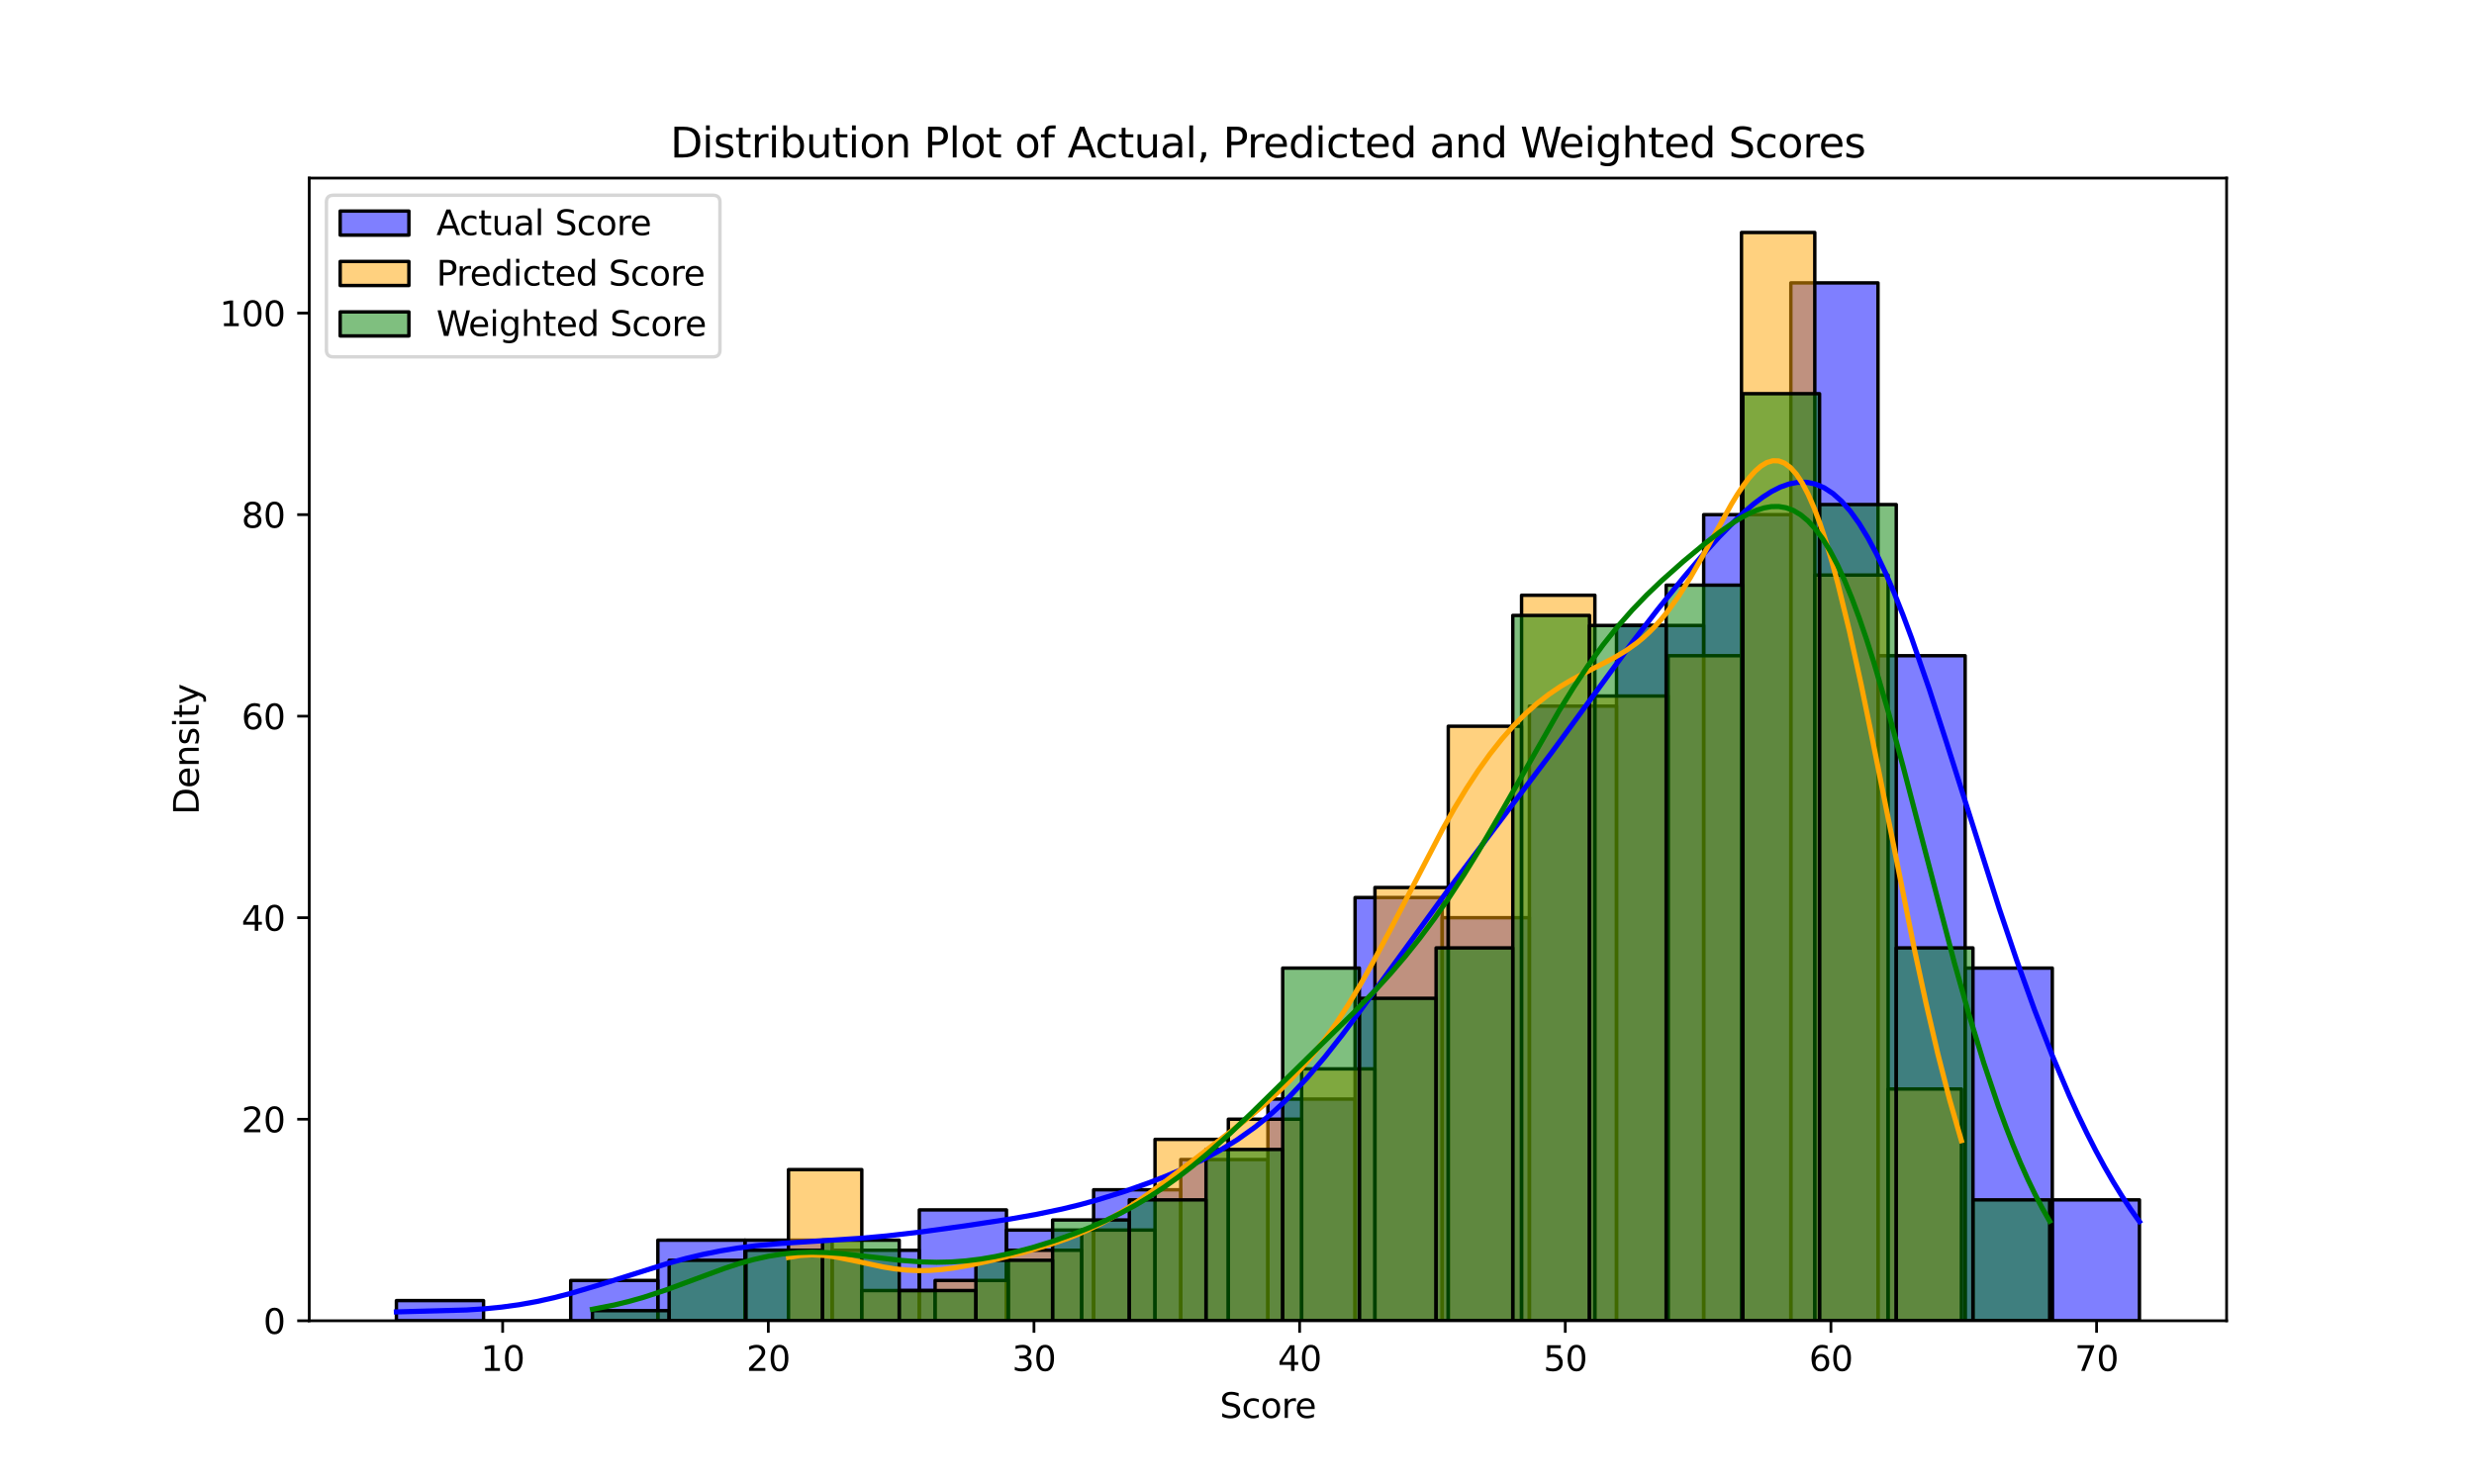 <?xml version="1.0" encoding="utf-8" standalone="no"?>
<!DOCTYPE svg PUBLIC "-//W3C//DTD SVG 1.1//EN"
  "http://www.w3.org/Graphics/SVG/1.1/DTD/svg11.dtd">
<svg xmlns:xlink="http://www.w3.org/1999/xlink" width="720pt" height="432pt" viewBox="0 0 720 432" xmlns="http://www.w3.org/2000/svg" version="1.1">
 <defs>
  <style type="text/css">*{stroke-linejoin: round; stroke-linecap: butt}</style>
 </defs>
 <g id="figure_1">
  <g id="patch_1">
   <path d="M 0 432 
L 720 432 
L 720 0 
L 0 0 
z
" style="fill: #ffffff"/>
  </g>
  <g id="axes_1">
   <g id="patch_2">
    <path d="M 90 384.48 
L 648 384.48 
L 648 51.84 
L 90 51.84 
z
" style="fill: #ffffff"/>
   </g>
   <g id="patch_3">
    <path d="M 115.364 384.48 
L 140.727 384.48 
L 140.727 378.613 
L 115.364 378.613 
z
" clip-path="url(#p53911b9eab)" style="fill: #0000ff; fill-opacity: 0.5; stroke: #000000; stroke-linejoin: miter"/>
   </g>
   <g id="patch_4">
    <path d="M 140.727 384.48 
L 166.091 384.48 
L 166.091 384.48 
L 140.727 384.48 
z
" clip-path="url(#p53911b9eab)" style="fill: #0000ff; fill-opacity: 0.5; stroke: #000000; stroke-linejoin: miter"/>
   </g>
   <g id="patch_5">
    <path d="M 166.091 384.48 
L 191.455 384.48 
L 191.455 372.747 
L 166.091 372.747 
z
" clip-path="url(#p53911b9eab)" style="fill: #0000ff; fill-opacity: 0.5; stroke: #000000; stroke-linejoin: miter"/>
   </g>
   <g id="patch_6">
    <path d="M 191.455 384.48 
L 216.818 384.48 
L 216.818 361.013 
L 191.455 361.013 
z
" clip-path="url(#p53911b9eab)" style="fill: #0000ff; fill-opacity: 0.5; stroke: #000000; stroke-linejoin: miter"/>
   </g>
   <g id="patch_7">
    <path d="M 216.818 384.48 
L 242.182 384.48 
L 242.182 361.013 
L 216.818 361.013 
z
" clip-path="url(#p53911b9eab)" style="fill: #0000ff; fill-opacity: 0.5; stroke: #000000; stroke-linejoin: miter"/>
   </g>
   <g id="patch_8">
    <path d="M 242.182 384.48 
L 267.545 384.48 
L 267.545 363.947 
L 242.182 363.947 
z
" clip-path="url(#p53911b9eab)" style="fill: #0000ff; fill-opacity: 0.5; stroke: #000000; stroke-linejoin: miter"/>
   </g>
   <g id="patch_9">
    <path d="M 267.545 384.48 
L 292.909 384.48 
L 292.909 352.213 
L 267.545 352.213 
z
" clip-path="url(#p53911b9eab)" style="fill: #0000ff; fill-opacity: 0.5; stroke: #000000; stroke-linejoin: miter"/>
   </g>
   <g id="patch_10">
    <path d="M 292.909 384.48 
L 318.273 384.48 
L 318.273 358.08 
L 292.909 358.08 
z
" clip-path="url(#p53911b9eab)" style="fill: #0000ff; fill-opacity: 0.5; stroke: #000000; stroke-linejoin: miter"/>
   </g>
   <g id="patch_11">
    <path d="M 318.273 384.48 
L 343.636 384.48 
L 343.636 346.347 
L 318.273 346.347 
z
" clip-path="url(#p53911b9eab)" style="fill: #0000ff; fill-opacity: 0.5; stroke: #000000; stroke-linejoin: miter"/>
   </g>
   <g id="patch_12">
    <path d="M 343.636 384.48 
L 369 384.48 
L 369 337.547 
L 343.636 337.547 
z
" clip-path="url(#p53911b9eab)" style="fill: #0000ff; fill-opacity: 0.5; stroke: #000000; stroke-linejoin: miter"/>
   </g>
   <g id="patch_13">
    <path d="M 369 384.48 
L 394.364 384.48 
L 394.364 319.947 
L 369 319.947 
z
" clip-path="url(#p53911b9eab)" style="fill: #0000ff; fill-opacity: 0.5; stroke: #000000; stroke-linejoin: miter"/>
   </g>
   <g id="patch_14">
    <path d="M 394.364 384.48 
L 419.727 384.48 
L 419.727 261.28 
L 394.364 261.28 
z
" clip-path="url(#p53911b9eab)" style="fill: #0000ff; fill-opacity: 0.5; stroke: #000000; stroke-linejoin: miter"/>
   </g>
   <g id="patch_15">
    <path d="M 419.727 384.48 
L 445.091 384.48 
L 445.091 267.147 
L 419.727 267.147 
z
" clip-path="url(#p53911b9eab)" style="fill: #0000ff; fill-opacity: 0.5; stroke: #000000; stroke-linejoin: miter"/>
   </g>
   <g id="patch_16">
    <path d="M 445.091 384.48 
L 470.455 384.48 
L 470.455 205.547 
L 445.091 205.547 
z
" clip-path="url(#p53911b9eab)" style="fill: #0000ff; fill-opacity: 0.5; stroke: #000000; stroke-linejoin: miter"/>
   </g>
   <g id="patch_17">
    <path d="M 470.455 384.48 
L 495.818 384.48 
L 495.818 182.08 
L 470.455 182.08 
z
" clip-path="url(#p53911b9eab)" style="fill: #0000ff; fill-opacity: 0.5; stroke: #000000; stroke-linejoin: miter"/>
   </g>
   <g id="patch_18">
    <path d="M 495.818 384.48 
L 521.182 384.48 
L 521.182 149.813 
L 495.818 149.813 
z
" clip-path="url(#p53911b9eab)" style="fill: #0000ff; fill-opacity: 0.5; stroke: #000000; stroke-linejoin: miter"/>
   </g>
   <g id="patch_19">
    <path d="M 521.182 384.48 
L 546.545 384.48 
L 546.545 82.347 
L 521.182 82.347 
z
" clip-path="url(#p53911b9eab)" style="fill: #0000ff; fill-opacity: 0.5; stroke: #000000; stroke-linejoin: miter"/>
   </g>
   <g id="patch_20">
    <path d="M 546.545 384.48 
L 571.909 384.48 
L 571.909 190.88 
L 546.545 190.88 
z
" clip-path="url(#p53911b9eab)" style="fill: #0000ff; fill-opacity: 0.5; stroke: #000000; stroke-linejoin: miter"/>
   </g>
   <g id="patch_21">
    <path d="M 571.909 384.48 
L 597.273 384.48 
L 597.273 281.813 
L 571.909 281.813 
z
" clip-path="url(#p53911b9eab)" style="fill: #0000ff; fill-opacity: 0.5; stroke: #000000; stroke-linejoin: miter"/>
   </g>
   <g id="patch_22">
    <path d="M 597.273 384.48 
L 622.636 384.48 
L 622.636 349.28 
L 597.273 349.28 
z
" clip-path="url(#p53911b9eab)" style="fill: #0000ff; fill-opacity: 0.5; stroke: #000000; stroke-linejoin: miter"/>
   </g>
   <g id="patch_23">
    <path d="M 229.472 384.48 
L 250.806 384.48 
L 250.806 340.48 
L 229.472 340.48 
z
" clip-path="url(#p53911b9eab)" style="fill: #ffa500; fill-opacity: 0.5; stroke: #000000; stroke-linejoin: miter"/>
   </g>
   <g id="patch_24">
    <path d="M 250.806 384.48 
L 272.14 384.48 
L 272.14 375.68 
L 250.806 375.68 
z
" clip-path="url(#p53911b9eab)" style="fill: #ffa500; fill-opacity: 0.5; stroke: #000000; stroke-linejoin: miter"/>
   </g>
   <g id="patch_25">
    <path d="M 272.14 384.48 
L 293.475 384.48 
L 293.475 372.747 
L 272.14 372.747 
z
" clip-path="url(#p53911b9eab)" style="fill: #ffa500; fill-opacity: 0.5; stroke: #000000; stroke-linejoin: miter"/>
   </g>
   <g id="patch_26">
    <path d="M 293.475 384.48 
L 314.809 384.48 
L 314.809 363.947 
L 293.475 363.947 
z
" clip-path="url(#p53911b9eab)" style="fill: #ffa500; fill-opacity: 0.5; stroke: #000000; stroke-linejoin: miter"/>
   </g>
   <g id="patch_27">
    <path d="M 314.809 384.48 
L 336.144 384.48 
L 336.144 358.08 
L 314.809 358.08 
z
" clip-path="url(#p53911b9eab)" style="fill: #ffa500; fill-opacity: 0.5; stroke: #000000; stroke-linejoin: miter"/>
   </g>
   <g id="patch_28">
    <path d="M 336.144 384.48 
L 357.478 384.48 
L 357.478 331.68 
L 336.144 331.68 
z
" clip-path="url(#p53911b9eab)" style="fill: #ffa500; fill-opacity: 0.5; stroke: #000000; stroke-linejoin: miter"/>
   </g>
   <g id="patch_29">
    <path d="M 357.478 384.48 
L 378.812 384.48 
L 378.812 325.813 
L 357.478 325.813 
z
" clip-path="url(#p53911b9eab)" style="fill: #ffa500; fill-opacity: 0.5; stroke: #000000; stroke-linejoin: miter"/>
   </g>
   <g id="patch_30">
    <path d="M 378.812 384.48 
L 400.147 384.48 
L 400.147 311.147 
L 378.812 311.147 
z
" clip-path="url(#p53911b9eab)" style="fill: #ffa500; fill-opacity: 0.5; stroke: #000000; stroke-linejoin: miter"/>
   </g>
   <g id="patch_31">
    <path d="M 400.147 384.48 
L 421.481 384.48 
L 421.481 258.347 
L 400.147 258.347 
z
" clip-path="url(#p53911b9eab)" style="fill: #ffa500; fill-opacity: 0.5; stroke: #000000; stroke-linejoin: miter"/>
   </g>
   <g id="patch_32">
    <path d="M 421.481 384.48 
L 442.815 384.48 
L 442.815 211.413 
L 421.481 211.413 
z
" clip-path="url(#p53911b9eab)" style="fill: #ffa500; fill-opacity: 0.5; stroke: #000000; stroke-linejoin: miter"/>
   </g>
   <g id="patch_33">
    <path d="M 442.815 384.48 
L 464.15 384.48 
L 464.15 173.28 
L 442.815 173.28 
z
" clip-path="url(#p53911b9eab)" style="fill: #ffa500; fill-opacity: 0.5; stroke: #000000; stroke-linejoin: miter"/>
   </g>
   <g id="patch_34">
    <path d="M 464.15 384.48 
L 485.484 384.48 
L 485.484 202.613 
L 464.15 202.613 
z
" clip-path="url(#p53911b9eab)" style="fill: #ffa500; fill-opacity: 0.5; stroke: #000000; stroke-linejoin: miter"/>
   </g>
   <g id="patch_35">
    <path d="M 485.484 384.48 
L 506.819 384.48 
L 506.819 190.88 
L 485.484 190.88 
z
" clip-path="url(#p53911b9eab)" style="fill: #ffa500; fill-opacity: 0.5; stroke: #000000; stroke-linejoin: miter"/>
   </g>
   <g id="patch_36">
    <path d="M 506.819 384.48 
L 528.153 384.48 
L 528.153 67.68 
L 506.819 67.68 
z
" clip-path="url(#p53911b9eab)" style="fill: #ffa500; fill-opacity: 0.5; stroke: #000000; stroke-linejoin: miter"/>
   </g>
   <g id="patch_37">
    <path d="M 528.153 384.48 
L 549.487 384.48 
L 549.487 167.413 
L 528.153 167.413 
z
" clip-path="url(#p53911b9eab)" style="fill: #ffa500; fill-opacity: 0.5; stroke: #000000; stroke-linejoin: miter"/>
   </g>
   <g id="patch_38">
    <path d="M 549.487 384.48 
L 570.822 384.48 
L 570.822 317.013 
L 549.487 317.013 
z
" clip-path="url(#p53911b9eab)" style="fill: #ffa500; fill-opacity: 0.5; stroke: #000000; stroke-linejoin: miter"/>
   </g>
   <g id="patch_39">
    <path d="M 172.418 384.48 
L 194.738 384.48 
L 194.738 381.547 
L 172.418 381.547 
z
" clip-path="url(#p53911b9eab)" style="fill: #008000; fill-opacity: 0.5; stroke: #000000; stroke-linejoin: miter"/>
   </g>
   <g id="patch_40">
    <path d="M 194.738 384.48 
L 217.058 384.48 
L 217.058 366.88 
L 194.738 366.88 
z
" clip-path="url(#p53911b9eab)" style="fill: #008000; fill-opacity: 0.5; stroke: #000000; stroke-linejoin: miter"/>
   </g>
   <g id="patch_41">
    <path d="M 217.058 384.48 
L 239.378 384.48 
L 239.378 363.947 
L 217.058 363.947 
z
" clip-path="url(#p53911b9eab)" style="fill: #008000; fill-opacity: 0.5; stroke: #000000; stroke-linejoin: miter"/>
   </g>
   <g id="patch_42">
    <path d="M 239.378 384.48 
L 261.699 384.48 
L 261.699 361.013 
L 239.378 361.013 
z
" clip-path="url(#p53911b9eab)" style="fill: #008000; fill-opacity: 0.5; stroke: #000000; stroke-linejoin: miter"/>
   </g>
   <g id="patch_43">
    <path d="M 261.699 384.48 
L 284.019 384.48 
L 284.019 375.68 
L 261.699 375.68 
z
" clip-path="url(#p53911b9eab)" style="fill: #008000; fill-opacity: 0.5; stroke: #000000; stroke-linejoin: miter"/>
   </g>
   <g id="patch_44">
    <path d="M 284.019 384.48 
L 306.339 384.48 
L 306.339 366.88 
L 284.019 366.88 
z
" clip-path="url(#p53911b9eab)" style="fill: #008000; fill-opacity: 0.5; stroke: #000000; stroke-linejoin: miter"/>
   </g>
   <g id="patch_45">
    <path d="M 306.339 384.48 
L 328.66 384.48 
L 328.66 355.147 
L 306.339 355.147 
z
" clip-path="url(#p53911b9eab)" style="fill: #008000; fill-opacity: 0.5; stroke: #000000; stroke-linejoin: miter"/>
   </g>
   <g id="patch_46">
    <path d="M 328.66 384.48 
L 350.98 384.48 
L 350.98 349.28 
L 328.66 349.28 
z
" clip-path="url(#p53911b9eab)" style="fill: #008000; fill-opacity: 0.5; stroke: #000000; stroke-linejoin: miter"/>
   </g>
   <g id="patch_47">
    <path d="M 350.98 384.48 
L 373.3 384.48 
L 373.3 334.613 
L 350.98 334.613 
z
" clip-path="url(#p53911b9eab)" style="fill: #008000; fill-opacity: 0.5; stroke: #000000; stroke-linejoin: miter"/>
   </g>
   <g id="patch_48">
    <path d="M 373.3 384.48 
L 395.62 384.48 
L 395.62 281.813 
L 373.3 281.813 
z
" clip-path="url(#p53911b9eab)" style="fill: #008000; fill-opacity: 0.5; stroke: #000000; stroke-linejoin: miter"/>
   </g>
   <g id="patch_49">
    <path d="M 395.62 384.48 
L 417.941 384.48 
L 417.941 290.613 
L 395.62 290.613 
z
" clip-path="url(#p53911b9eab)" style="fill: #008000; fill-opacity: 0.5; stroke: #000000; stroke-linejoin: miter"/>
   </g>
   <g id="patch_50">
    <path d="M 417.941 384.48 
L 440.261 384.48 
L 440.261 275.947 
L 417.941 275.947 
z
" clip-path="url(#p53911b9eab)" style="fill: #008000; fill-opacity: 0.5; stroke: #000000; stroke-linejoin: miter"/>
   </g>
   <g id="patch_51">
    <path d="M 440.261 384.48 
L 462.581 384.48 
L 462.581 179.147 
L 440.261 179.147 
z
" clip-path="url(#p53911b9eab)" style="fill: #008000; fill-opacity: 0.5; stroke: #000000; stroke-linejoin: miter"/>
   </g>
   <g id="patch_52">
    <path d="M 462.581 384.48 
L 484.901 384.48 
L 484.901 182.08 
L 462.581 182.08 
z
" clip-path="url(#p53911b9eab)" style="fill: #008000; fill-opacity: 0.5; stroke: #000000; stroke-linejoin: miter"/>
   </g>
   <g id="patch_53">
    <path d="M 484.901 384.48 
L 507.222 384.48 
L 507.222 170.347 
L 484.901 170.347 
z
" clip-path="url(#p53911b9eab)" style="fill: #008000; fill-opacity: 0.5; stroke: #000000; stroke-linejoin: miter"/>
   </g>
   <g id="patch_54">
    <path d="M 507.222 384.48 
L 529.542 384.48 
L 529.542 114.613 
L 507.222 114.613 
z
" clip-path="url(#p53911b9eab)" style="fill: #008000; fill-opacity: 0.5; stroke: #000000; stroke-linejoin: miter"/>
   </g>
   <g id="patch_55">
    <path d="M 529.542 384.48 
L 551.862 384.48 
L 551.862 146.88 
L 529.542 146.88 
z
" clip-path="url(#p53911b9eab)" style="fill: #008000; fill-opacity: 0.5; stroke: #000000; stroke-linejoin: miter"/>
   </g>
   <g id="patch_56">
    <path d="M 551.862 384.48 
L 574.182 384.48 
L 574.182 275.947 
L 551.862 275.947 
z
" clip-path="url(#p53911b9eab)" style="fill: #008000; fill-opacity: 0.5; stroke: #000000; stroke-linejoin: miter"/>
   </g>
   <g id="patch_57">
    <path d="M 574.182 384.48 
L 596.503 384.48 
L 596.503 349.28 
L 574.182 349.28 
z
" clip-path="url(#p53911b9eab)" style="fill: #008000; fill-opacity: 0.5; stroke: #000000; stroke-linejoin: miter"/>
   </g>
   <g id="matplotlib.axis_1">
    <g id="xtick_1">
     <g id="line2d_1">
      <defs>
       <path id="m955aecb060" d="M 0 0 
L 0 3.5 
" style="stroke: #000000; stroke-width: 0.8"/>
      </defs>
      <g>
       <use xlink:href="#m955aecb060" x="146.288" y="384.48" style="stroke: #000000; stroke-width: 0.8"/>
      </g>
     </g>
     <g id="text_1">
      <!-- 10 -->
      <g transform="translate(139.926 399.078) scale(0.1 -0.1)">
       <defs>
        <path id="DejaVuSans-31" d="M 794 531 
L 1825 531 
L 1825 4091 
L 703 3866 
L 703 4441 
L 1819 4666 
L 2450 4666 
L 2450 531 
L 3481 531 
L 3481 0 
L 794 0 
L 794 531 
z
" transform="scale(0.016)"/>
        <path id="DejaVuSans-30" d="M 2034 4250 
Q 1547 4250 1301 3770 
Q 1056 3291 1056 2328 
Q 1056 1369 1301 889 
Q 1547 409 2034 409 
Q 2525 409 2770 889 
Q 3016 1369 3016 2328 
Q 3016 3291 2770 3770 
Q 2525 4250 2034 4250 
z
M 2034 4750 
Q 2819 4750 3233 4129 
Q 3647 3509 3647 2328 
Q 3647 1150 3233 529 
Q 2819 -91 2034 -91 
Q 1250 -91 836 529 
Q 422 1150 422 2328 
Q 422 3509 836 4129 
Q 1250 4750 2034 4750 
z
" transform="scale(0.016)"/>
       </defs>
       <use xlink:href="#DejaVuSans-31"/>
       <use xlink:href="#DejaVuSans-30" x="63.623"/>
      </g>
     </g>
    </g>
    <g id="xtick_2">
     <g id="line2d_2">
      <g>
       <use xlink:href="#m955aecb060" x="223.601" y="384.48" style="stroke: #000000; stroke-width: 0.8"/>
      </g>
     </g>
     <g id="text_2">
      <!-- 20 -->
      <g transform="translate(217.238 399.078) scale(0.1 -0.1)">
       <defs>
        <path id="DejaVuSans-32" d="M 1228 531 
L 3431 531 
L 3431 0 
L 469 0 
L 469 531 
Q 828 903 1448 1529 
Q 2069 2156 2228 2338 
Q 2531 2678 2651 2914 
Q 2772 3150 2772 3378 
Q 2772 3750 2511 3984 
Q 2250 4219 1831 4219 
Q 1534 4219 1204 4116 
Q 875 4013 500 3803 
L 500 4441 
Q 881 4594 1212 4672 
Q 1544 4750 1819 4750 
Q 2544 4750 2975 4387 
Q 3406 4025 3406 3419 
Q 3406 3131 3298 2873 
Q 3191 2616 2906 2266 
Q 2828 2175 2409 1742 
Q 1991 1309 1228 531 
z
" transform="scale(0.016)"/>
       </defs>
       <use xlink:href="#DejaVuSans-32"/>
       <use xlink:href="#DejaVuSans-30" x="63.623"/>
      </g>
     </g>
    </g>
    <g id="xtick_3">
     <g id="line2d_3">
      <g>
       <use xlink:href="#m955aecb060" x="300.913" y="384.48" style="stroke: #000000; stroke-width: 0.8"/>
      </g>
     </g>
     <g id="text_3">
      <!-- 30 -->
      <g transform="translate(294.55 399.078) scale(0.1 -0.1)">
       <defs>
        <path id="DejaVuSans-33" d="M 2597 2516 
Q 3050 2419 3304 2112 
Q 3559 1806 3559 1356 
Q 3559 666 3084 287 
Q 2609 -91 1734 -91 
Q 1441 -91 1130 -33 
Q 819 25 488 141 
L 488 750 
Q 750 597 1062 519 
Q 1375 441 1716 441 
Q 2309 441 2620 675 
Q 2931 909 2931 1356 
Q 2931 1769 2642 2001 
Q 2353 2234 1838 2234 
L 1294 2234 
L 1294 2753 
L 1863 2753 
Q 2328 2753 2575 2939 
Q 2822 3125 2822 3475 
Q 2822 3834 2567 4026 
Q 2313 4219 1838 4219 
Q 1578 4219 1281 4162 
Q 984 4106 628 3988 
L 628 4550 
Q 988 4650 1302 4700 
Q 1616 4750 1894 4750 
Q 2613 4750 3031 4423 
Q 3450 4097 3450 3541 
Q 3450 3153 3228 2886 
Q 3006 2619 2597 2516 
z
" transform="scale(0.016)"/>
       </defs>
       <use xlink:href="#DejaVuSans-33"/>
       <use xlink:href="#DejaVuSans-30" x="63.623"/>
      </g>
     </g>
    </g>
    <g id="xtick_4">
     <g id="line2d_4">
      <g>
       <use xlink:href="#m955aecb060" x="378.225" y="384.48" style="stroke: #000000; stroke-width: 0.8"/>
      </g>
     </g>
     <g id="text_4">
      <!-- 40 -->
      <g transform="translate(371.862 399.078) scale(0.1 -0.1)">
       <defs>
        <path id="DejaVuSans-34" d="M 2419 4116 
L 825 1625 
L 2419 1625 
L 2419 4116 
z
M 2253 4666 
L 3047 4666 
L 3047 1625 
L 3713 1625 
L 3713 1100 
L 3047 1100 
L 3047 0 
L 2419 0 
L 2419 1100 
L 313 1100 
L 313 1709 
L 2253 4666 
z
" transform="scale(0.016)"/>
       </defs>
       <use xlink:href="#DejaVuSans-34"/>
       <use xlink:href="#DejaVuSans-30" x="63.623"/>
      </g>
     </g>
    </g>
    <g id="xtick_5">
     <g id="line2d_5">
      <g>
       <use xlink:href="#m955aecb060" x="455.537" y="384.48" style="stroke: #000000; stroke-width: 0.8"/>
      </g>
     </g>
     <g id="text_5">
      <!-- 50 -->
      <g transform="translate(449.174 399.078) scale(0.1 -0.1)">
       <defs>
        <path id="DejaVuSans-35" d="M 691 4666 
L 3169 4666 
L 3169 4134 
L 1269 4134 
L 1269 2991 
Q 1406 3038 1543 3061 
Q 1681 3084 1819 3084 
Q 2600 3084 3056 2656 
Q 3513 2228 3513 1497 
Q 3513 744 3044 326 
Q 2575 -91 1722 -91 
Q 1428 -91 1123 -41 
Q 819 9 494 109 
L 494 744 
Q 775 591 1075 516 
Q 1375 441 1709 441 
Q 2250 441 2565 725 
Q 2881 1009 2881 1497 
Q 2881 1984 2565 2268 
Q 2250 2553 1709 2553 
Q 1456 2553 1204 2497 
Q 953 2441 691 2322 
L 691 4666 
z
" transform="scale(0.016)"/>
       </defs>
       <use xlink:href="#DejaVuSans-35"/>
       <use xlink:href="#DejaVuSans-30" x="63.623"/>
      </g>
     </g>
    </g>
    <g id="xtick_6">
     <g id="line2d_6">
      <g>
       <use xlink:href="#m955aecb060" x="532.849" y="384.48" style="stroke: #000000; stroke-width: 0.8"/>
      </g>
     </g>
     <g id="text_6">
      <!-- 60 -->
      <g transform="translate(526.486 399.078) scale(0.1 -0.1)">
       <defs>
        <path id="DejaVuSans-36" d="M 2113 2584 
Q 1688 2584 1439 2293 
Q 1191 2003 1191 1497 
Q 1191 994 1439 701 
Q 1688 409 2113 409 
Q 2538 409 2786 701 
Q 3034 994 3034 1497 
Q 3034 2003 2786 2293 
Q 2538 2584 2113 2584 
z
M 3366 4563 
L 3366 3988 
Q 3128 4100 2886 4159 
Q 2644 4219 2406 4219 
Q 1781 4219 1451 3797 
Q 1122 3375 1075 2522 
Q 1259 2794 1537 2939 
Q 1816 3084 2150 3084 
Q 2853 3084 3261 2657 
Q 3669 2231 3669 1497 
Q 3669 778 3244 343 
Q 2819 -91 2113 -91 
Q 1303 -91 875 529 
Q 447 1150 447 2328 
Q 447 3434 972 4092 
Q 1497 4750 2381 4750 
Q 2619 4750 2861 4703 
Q 3103 4656 3366 4563 
z
" transform="scale(0.016)"/>
       </defs>
       <use xlink:href="#DejaVuSans-36"/>
       <use xlink:href="#DejaVuSans-30" x="63.623"/>
      </g>
     </g>
    </g>
    <g id="xtick_7">
     <g id="line2d_7">
      <g>
       <use xlink:href="#m955aecb060" x="610.161" y="384.48" style="stroke: #000000; stroke-width: 0.8"/>
      </g>
     </g>
     <g id="text_7">
      <!-- 70 -->
      <g transform="translate(603.799 399.078) scale(0.1 -0.1)">
       <defs>
        <path id="DejaVuSans-37" d="M 525 4666 
L 3525 4666 
L 3525 4397 
L 1831 0 
L 1172 0 
L 2766 4134 
L 525 4134 
L 525 4666 
z
" transform="scale(0.016)"/>
       </defs>
       <use xlink:href="#DejaVuSans-37"/>
       <use xlink:href="#DejaVuSans-30" x="63.623"/>
      </g>
     </g>
    </g>
    <g id="text_8">
     <!-- Score -->
     <g transform="translate(354.998 412.757) scale(0.1 -0.1)">
      <defs>
       <path id="DejaVuSans-53" d="M 3425 4513 
L 3425 3897 
Q 3066 4069 2747 4153 
Q 2428 4238 2131 4238 
Q 1616 4238 1336 4038 
Q 1056 3838 1056 3469 
Q 1056 3159 1242 3001 
Q 1428 2844 1947 2747 
L 2328 2669 
Q 3034 2534 3370 2195 
Q 3706 1856 3706 1288 
Q 3706 609 3251 259 
Q 2797 -91 1919 -91 
Q 1588 -91 1214 -16 
Q 841 59 441 206 
L 441 856 
Q 825 641 1194 531 
Q 1563 422 1919 422 
Q 2459 422 2753 634 
Q 3047 847 3047 1241 
Q 3047 1584 2836 1778 
Q 2625 1972 2144 2069 
L 1759 2144 
Q 1053 2284 737 2584 
Q 422 2884 422 3419 
Q 422 4038 858 4394 
Q 1294 4750 2059 4750 
Q 2388 4750 2728 4690 
Q 3069 4631 3425 4513 
z
" transform="scale(0.016)"/>
       <path id="DejaVuSans-63" d="M 3122 3366 
L 3122 2828 
Q 2878 2963 2633 3030 
Q 2388 3097 2138 3097 
Q 1578 3097 1268 2742 
Q 959 2388 959 1747 
Q 959 1106 1268 751 
Q 1578 397 2138 397 
Q 2388 397 2633 464 
Q 2878 531 3122 666 
L 3122 134 
Q 2881 22 2623 -34 
Q 2366 -91 2075 -91 
Q 1284 -91 818 406 
Q 353 903 353 1747 
Q 353 2603 823 3093 
Q 1294 3584 2113 3584 
Q 2378 3584 2631 3529 
Q 2884 3475 3122 3366 
z
" transform="scale(0.016)"/>
       <path id="DejaVuSans-6f" d="M 1959 3097 
Q 1497 3097 1228 2736 
Q 959 2375 959 1747 
Q 959 1119 1226 758 
Q 1494 397 1959 397 
Q 2419 397 2687 759 
Q 2956 1122 2956 1747 
Q 2956 2369 2687 2733 
Q 2419 3097 1959 3097 
z
M 1959 3584 
Q 2709 3584 3137 3096 
Q 3566 2609 3566 1747 
Q 3566 888 3137 398 
Q 2709 -91 1959 -91 
Q 1206 -91 779 398 
Q 353 888 353 1747 
Q 353 2609 779 3096 
Q 1206 3584 1959 3584 
z
" transform="scale(0.016)"/>
       <path id="DejaVuSans-72" d="M 2631 2963 
Q 2534 3019 2420 3045 
Q 2306 3072 2169 3072 
Q 1681 3072 1420 2755 
Q 1159 2438 1159 1844 
L 1159 0 
L 581 0 
L 581 3500 
L 1159 3500 
L 1159 2956 
Q 1341 3275 1631 3429 
Q 1922 3584 2338 3584 
Q 2397 3584 2469 3576 
Q 2541 3569 2628 3553 
L 2631 2963 
z
" transform="scale(0.016)"/>
       <path id="DejaVuSans-65" d="M 3597 1894 
L 3597 1613 
L 953 1613 
Q 991 1019 1311 708 
Q 1631 397 2203 397 
Q 2534 397 2845 478 
Q 3156 559 3463 722 
L 3463 178 
Q 3153 47 2828 -22 
Q 2503 -91 2169 -91 
Q 1331 -91 842 396 
Q 353 884 353 1716 
Q 353 2575 817 3079 
Q 1281 3584 2069 3584 
Q 2775 3584 3186 3129 
Q 3597 2675 3597 1894 
z
M 3022 2063 
Q 3016 2534 2758 2815 
Q 2500 3097 2075 3097 
Q 1594 3097 1305 2825 
Q 1016 2553 972 2059 
L 3022 2063 
z
" transform="scale(0.016)"/>
      </defs>
      <use xlink:href="#DejaVuSans-53"/>
      <use xlink:href="#DejaVuSans-63" x="63.477"/>
      <use xlink:href="#DejaVuSans-6f" x="118.457"/>
      <use xlink:href="#DejaVuSans-72" x="179.639"/>
      <use xlink:href="#DejaVuSans-65" x="218.502"/>
     </g>
    </g>
   </g>
   <g id="matplotlib.axis_2">
    <g id="ytick_1">
     <g id="line2d_8">
      <defs>
       <path id="m3c61f56f0a" d="M 0 0 
L -3.5 0 
" style="stroke: #000000; stroke-width: 0.8"/>
      </defs>
      <g>
       <use xlink:href="#m3c61f56f0a" x="90" y="384.48" style="stroke: #000000; stroke-width: 0.8"/>
      </g>
     </g>
     <g id="text_9">
      <!-- 0 -->
      <g transform="translate(76.638 388.279) scale(0.1 -0.1)">
       <use xlink:href="#DejaVuSans-30"/>
      </g>
     </g>
    </g>
    <g id="ytick_2">
     <g id="line2d_9">
      <g>
       <use xlink:href="#m3c61f56f0a" x="90" y="325.813" style="stroke: #000000; stroke-width: 0.8"/>
      </g>
     </g>
     <g id="text_10">
      <!-- 20 -->
      <g transform="translate(70.275 329.613) scale(0.1 -0.1)">
       <use xlink:href="#DejaVuSans-32"/>
       <use xlink:href="#DejaVuSans-30" x="63.623"/>
      </g>
     </g>
    </g>
    <g id="ytick_3">
     <g id="line2d_10">
      <g>
       <use xlink:href="#m3c61f56f0a" x="90" y="267.147" style="stroke: #000000; stroke-width: 0.8"/>
      </g>
     </g>
     <g id="text_11">
      <!-- 40 -->
      <g transform="translate(70.275 270.946) scale(0.1 -0.1)">
       <use xlink:href="#DejaVuSans-34"/>
       <use xlink:href="#DejaVuSans-30" x="63.623"/>
      </g>
     </g>
    </g>
    <g id="ytick_4">
     <g id="line2d_11">
      <g>
       <use xlink:href="#m3c61f56f0a" x="90" y="208.48" style="stroke: #000000; stroke-width: 0.8"/>
      </g>
     </g>
     <g id="text_12">
      <!-- 60 -->
      <g transform="translate(70.275 212.279) scale(0.1 -0.1)">
       <use xlink:href="#DejaVuSans-36"/>
       <use xlink:href="#DejaVuSans-30" x="63.623"/>
      </g>
     </g>
    </g>
    <g id="ytick_5">
     <g id="line2d_12">
      <g>
       <use xlink:href="#m3c61f56f0a" x="90" y="149.813" style="stroke: #000000; stroke-width: 0.8"/>
      </g>
     </g>
     <g id="text_13">
      <!-- 80 -->
      <g transform="translate(70.275 153.613) scale(0.1 -0.1)">
       <defs>
        <path id="DejaVuSans-38" d="M 2034 2216 
Q 1584 2216 1326 1975 
Q 1069 1734 1069 1313 
Q 1069 891 1326 650 
Q 1584 409 2034 409 
Q 2484 409 2743 651 
Q 3003 894 3003 1313 
Q 3003 1734 2745 1975 
Q 2488 2216 2034 2216 
z
M 1403 2484 
Q 997 2584 770 2862 
Q 544 3141 544 3541 
Q 544 4100 942 4425 
Q 1341 4750 2034 4750 
Q 2731 4750 3128 4425 
Q 3525 4100 3525 3541 
Q 3525 3141 3298 2862 
Q 3072 2584 2669 2484 
Q 3125 2378 3379 2068 
Q 3634 1759 3634 1313 
Q 3634 634 3220 271 
Q 2806 -91 2034 -91 
Q 1263 -91 848 271 
Q 434 634 434 1313 
Q 434 1759 690 2068 
Q 947 2378 1403 2484 
z
M 1172 3481 
Q 1172 3119 1398 2916 
Q 1625 2713 2034 2713 
Q 2441 2713 2670 2916 
Q 2900 3119 2900 3481 
Q 2900 3844 2670 4047 
Q 2441 4250 2034 4250 
Q 1625 4250 1398 4047 
Q 1172 3844 1172 3481 
z
" transform="scale(0.016)"/>
       </defs>
       <use xlink:href="#DejaVuSans-38"/>
       <use xlink:href="#DejaVuSans-30" x="63.623"/>
      </g>
     </g>
    </g>
    <g id="ytick_6">
     <g id="line2d_13">
      <g>
       <use xlink:href="#m3c61f56f0a" x="90" y="91.147" style="stroke: #000000; stroke-width: 0.8"/>
      </g>
     </g>
     <g id="text_14">
      <!-- 100 -->
      <g transform="translate(63.913 94.946) scale(0.1 -0.1)">
       <use xlink:href="#DejaVuSans-31"/>
       <use xlink:href="#DejaVuSans-30" x="63.623"/>
       <use xlink:href="#DejaVuSans-30" x="127.246"/>
      </g>
     </g>
    </g>
    <g id="text_15">
     <!-- Density -->
     <g transform="translate(57.833 237.169) rotate(-90) scale(0.1 -0.1)">
      <defs>
       <path id="DejaVuSans-44" d="M 1259 4147 
L 1259 519 
L 2022 519 
Q 2988 519 3436 956 
Q 3884 1394 3884 2338 
Q 3884 3275 3436 3711 
Q 2988 4147 2022 4147 
L 1259 4147 
z
M 628 4666 
L 1925 4666 
Q 3281 4666 3915 4102 
Q 4550 3538 4550 2338 
Q 4550 1131 3912 565 
Q 3275 0 1925 0 
L 628 0 
L 628 4666 
z
" transform="scale(0.016)"/>
       <path id="DejaVuSans-6e" d="M 3513 2113 
L 3513 0 
L 2938 0 
L 2938 2094 
Q 2938 2591 2744 2837 
Q 2550 3084 2163 3084 
Q 1697 3084 1428 2787 
Q 1159 2491 1159 1978 
L 1159 0 
L 581 0 
L 581 3500 
L 1159 3500 
L 1159 2956 
Q 1366 3272 1645 3428 
Q 1925 3584 2291 3584 
Q 2894 3584 3203 3211 
Q 3513 2838 3513 2113 
z
" transform="scale(0.016)"/>
       <path id="DejaVuSans-73" d="M 2834 3397 
L 2834 2853 
Q 2591 2978 2328 3040 
Q 2066 3103 1784 3103 
Q 1356 3103 1142 2972 
Q 928 2841 928 2578 
Q 928 2378 1081 2264 
Q 1234 2150 1697 2047 
L 1894 2003 
Q 2506 1872 2764 1633 
Q 3022 1394 3022 966 
Q 3022 478 2636 193 
Q 2250 -91 1575 -91 
Q 1294 -91 989 -36 
Q 684 19 347 128 
L 347 722 
Q 666 556 975 473 
Q 1284 391 1588 391 
Q 1994 391 2212 530 
Q 2431 669 2431 922 
Q 2431 1156 2273 1281 
Q 2116 1406 1581 1522 
L 1381 1569 
Q 847 1681 609 1914 
Q 372 2147 372 2553 
Q 372 3047 722 3315 
Q 1072 3584 1716 3584 
Q 2034 3584 2315 3537 
Q 2597 3491 2834 3397 
z
" transform="scale(0.016)"/>
       <path id="DejaVuSans-69" d="M 603 3500 
L 1178 3500 
L 1178 0 
L 603 0 
L 603 3500 
z
M 603 4863 
L 1178 4863 
L 1178 4134 
L 603 4134 
L 603 4863 
z
" transform="scale(0.016)"/>
       <path id="DejaVuSans-74" d="M 1172 4494 
L 1172 3500 
L 2356 3500 
L 2356 3053 
L 1172 3053 
L 1172 1153 
Q 1172 725 1289 603 
Q 1406 481 1766 481 
L 2356 481 
L 2356 0 
L 1766 0 
Q 1100 0 847 248 
Q 594 497 594 1153 
L 594 3053 
L 172 3053 
L 172 3500 
L 594 3500 
L 594 4494 
L 1172 4494 
z
" transform="scale(0.016)"/>
       <path id="DejaVuSans-79" d="M 2059 -325 
Q 1816 -950 1584 -1140 
Q 1353 -1331 966 -1331 
L 506 -1331 
L 506 -850 
L 844 -850 
Q 1081 -850 1212 -737 
Q 1344 -625 1503 -206 
L 1606 56 
L 191 3500 
L 800 3500 
L 1894 763 
L 2988 3500 
L 3597 3500 
L 2059 -325 
z
" transform="scale(0.016)"/>
      </defs>
      <use xlink:href="#DejaVuSans-44"/>
      <use xlink:href="#DejaVuSans-65" x="77.002"/>
      <use xlink:href="#DejaVuSans-6e" x="138.525"/>
      <use xlink:href="#DejaVuSans-73" x="201.904"/>
      <use xlink:href="#DejaVuSans-69" x="254.004"/>
      <use xlink:href="#DejaVuSans-74" x="281.787"/>
      <use xlink:href="#DejaVuSans-79" x="320.996"/>
     </g>
    </g>
   </g>
   <g id="line2d_14">
    <path d="M 115.364 381.902 
L 135.757 381.341 
L 140.855 381.009 
L 145.953 380.51 
L 151.051 379.811 
L 156.149 378.894 
L 161.248 377.763 
L 166.346 376.436 
L 173.993 374.164 
L 194.386 367.759 
L 199.484 366.377 
L 204.582 365.164 
L 209.681 364.139 
L 214.779 363.305 
L 219.877 362.649 
L 227.524 361.941 
L 237.721 361.296 
L 250.466 360.471 
L 258.114 359.779 
L 268.31 358.588 
L 281.056 356.829 
L 293.801 354.89 
L 301.449 353.547 
L 309.096 351.955 
L 314.194 350.716 
L 319.292 349.322 
L 326.94 346.945 
L 334.587 344.239 
L 339.685 342.244 
L 344.783 340.064 
L 349.882 337.647 
L 354.98 334.916 
L 360.078 331.783 
L 365.176 328.156 
L 367.725 326.132 
L 370.275 323.957 
L 372.824 321.627 
L 375.373 319.14 
L 380.471 313.702 
L 385.569 307.689 
L 390.667 301.195 
L 395.766 294.348 
L 421.257 259.316 
L 451.846 218.693 
L 474.788 187.33 
L 482.435 177.41 
L 490.083 167.957 
L 495.181 161.969 
L 500.279 156.313 
L 505.377 151.126 
L 507.926 148.771 
L 510.476 146.619 
L 513.025 144.711 
L 515.574 143.087 
L 518.123 141.796 
L 520.672 140.886 
L 523.221 140.404 
L 525.77 140.398 
L 528.319 140.913 
L 530.868 141.987 
L 533.418 143.652 
L 535.967 145.933 
L 538.516 148.844 
L 541.065 152.39 
L 543.614 156.562 
L 546.163 161.343 
L 548.712 166.705 
L 551.261 172.608 
L 553.81 179.005 
L 556.36 185.842 
L 561.458 200.588 
L 566.556 216.327 
L 581.851 264.548 
L 586.949 279.65 
L 592.047 293.839 
L 597.145 306.985 
L 602.243 319.012 
L 604.793 324.596 
L 607.342 329.889 
L 609.891 334.892 
L 612.44 339.605 
L 614.989 344.03 
L 617.538 348.169 
L 620.087 352.025 
L 622.636 355.603 
L 622.636 355.603 
" clip-path="url(#p53911b9eab)" style="fill: none; stroke: #0000ff; stroke-width: 1.5; stroke-linecap: square"/>
   </g>
   <g id="line2d_15">
    <path d="M 229.472 366.04 
L 232.902 365.474 
L 236.333 365.29 
L 239.764 365.456 
L 243.194 365.909 
L 248.34 366.94 
L 256.917 368.801 
L 260.348 369.357 
L 263.778 369.724 
L 267.209 369.88 
L 270.639 369.821 
L 274.07 369.563 
L 277.501 369.131 
L 282.647 368.228 
L 289.508 366.708 
L 298.085 364.509 
L 304.946 362.498 
L 310.092 360.741 
L 313.523 359.4 
L 316.953 357.892 
L 320.384 356.2 
L 323.815 354.316 
L 327.245 352.245 
L 332.391 348.826 
L 337.537 345.124 
L 347.829 337.342 
L 363.267 325.44 
L 368.413 321.135 
L 371.844 318.031 
L 375.274 314.671 
L 378.705 311 
L 382.136 306.97 
L 385.566 302.542 
L 388.997 297.69 
L 392.428 292.409 
L 395.858 286.715 
L 399.289 280.649 
L 404.435 270.999 
L 419.873 241.311 
L 423.304 235.256 
L 426.734 229.583 
L 430.165 224.335 
L 433.596 219.537 
L 437.026 215.193 
L 440.457 211.299 
L 443.888 207.839 
L 447.318 204.792 
L 450.749 202.128 
L 454.18 199.807 
L 457.61 197.772 
L 462.756 195.078 
L 469.617 191.563 
L 473.048 189.519 
L 476.479 187.078 
L 478.194 185.662 
L 479.909 184.092 
L 481.625 182.357 
L 483.34 180.444 
L 485.055 178.349 
L 488.486 173.604 
L 491.917 168.17 
L 495.347 162.191 
L 503.924 146.707 
L 505.639 143.909 
L 507.355 141.346 
L 509.07 139.078 
L 510.785 137.165 
L 512.501 135.666 
L 514.216 134.636 
L 515.931 134.125 
L 517.647 134.176 
L 519.362 134.829 
L 521.077 136.111 
L 522.793 138.044 
L 524.508 140.639 
L 526.223 143.9 
L 527.939 147.818 
L 529.654 152.379 
L 531.369 157.558 
L 533.085 163.323 
L 534.8 169.633 
L 538.231 183.702 
L 541.661 199.336 
L 545.092 216.059 
L 557.099 276.173 
L 560.53 292.056 
L 563.96 306.778 
L 567.391 320.145 
L 570.822 332.038 
L 570.822 332.038 
" clip-path="url(#p53911b9eab)" style="fill: none; stroke: #ffa500; stroke-width: 1.5; stroke-linecap: square"/>
   </g>
   <g id="line2d_16">
    <path d="M 172.418 381.14 
L 178.811 379.882 
L 183.073 378.844 
L 187.335 377.639 
L 193.728 375.544 
L 202.253 372.392 
L 210.777 369.25 
L 215.039 367.853 
L 219.301 366.658 
L 223.564 365.709 
L 227.826 365.035 
L 232.088 364.643 
L 236.35 364.52 
L 240.612 364.634 
L 244.874 364.939 
L 251.268 365.63 
L 261.923 366.879 
L 268.316 367.356 
L 272.578 367.462 
L 276.841 367.365 
L 281.103 367.053 
L 285.365 366.526 
L 289.627 365.798 
L 293.889 364.888 
L 300.282 363.226 
L 306.676 361.251 
L 313.069 358.971 
L 317.331 357.265 
L 321.593 355.386 
L 325.855 353.311 
L 330.118 351.018 
L 334.38 348.485 
L 338.642 345.699 
L 342.904 342.653 
L 347.166 339.35 
L 351.428 335.804 
L 357.822 330.089 
L 364.215 324.019 
L 381.264 307.28 
L 394.05 294.691 
L 400.443 288.064 
L 404.705 283.373 
L 408.968 278.387 
L 413.23 273.056 
L 417.492 267.341 
L 421.754 261.22 
L 426.016 254.694 
L 430.278 247.788 
L 436.672 236.845 
L 453.72 206.938 
L 457.982 200.053 
L 462.245 193.642 
L 466.507 187.759 
L 470.769 182.413 
L 475.031 177.567 
L 479.293 173.149 
L 483.555 169.069 
L 489.949 163.393 
L 496.342 158.099 
L 500.604 154.813 
L 504.866 151.855 
L 506.997 150.562 
L 509.128 149.438 
L 511.259 148.52 
L 513.391 147.852 
L 515.522 147.479 
L 517.653 147.448 
L 519.784 147.805 
L 521.915 148.595 
L 524.046 149.859 
L 526.177 151.636 
L 528.308 153.956 
L 530.439 156.842 
L 532.57 160.309 
L 534.701 164.361 
L 536.832 168.993 
L 538.964 174.191 
L 541.095 179.93 
L 543.226 186.173 
L 545.357 192.88 
L 549.619 207.471 
L 553.881 223.237 
L 568.799 280.376 
L 573.061 295.449 
L 577.323 309.397 
L 581.585 322.055 
L 583.716 327.87 
L 585.847 333.337 
L 587.978 338.453 
L 590.109 343.22 
L 592.241 347.645 
L 594.372 351.733 
L 596.503 355.494 
L 596.503 355.494 
" clip-path="url(#p53911b9eab)" style="fill: none; stroke: #008000; stroke-width: 1.5; stroke-linecap: square"/>
   </g>
   <g id="patch_58">
    <path d="M 90 384.48 
L 90 51.84 
" style="fill: none; stroke: #000000; stroke-width: 0.8; stroke-linejoin: miter; stroke-linecap: square"/>
   </g>
   <g id="patch_59">
    <path d="M 648 384.48 
L 648 51.84 
" style="fill: none; stroke: #000000; stroke-width: 0.8; stroke-linejoin: miter; stroke-linecap: square"/>
   </g>
   <g id="patch_60">
    <path d="M 90 384.48 
L 648 384.48 
" style="fill: none; stroke: #000000; stroke-width: 0.8; stroke-linejoin: miter; stroke-linecap: square"/>
   </g>
   <g id="patch_61">
    <path d="M 90 51.84 
L 648 51.84 
" style="fill: none; stroke: #000000; stroke-width: 0.8; stroke-linejoin: miter; stroke-linecap: square"/>
   </g>
   <g id="text_16">
    <!-- Distribution Plot of Actual, Predicted and Weighted Scores -->
    <g transform="translate(195.069 45.84) scale(0.12 -0.12)">
     <defs>
      <path id="DejaVuSans-62" d="M 3116 1747 
Q 3116 2381 2855 2742 
Q 2594 3103 2138 3103 
Q 1681 3103 1420 2742 
Q 1159 2381 1159 1747 
Q 1159 1113 1420 752 
Q 1681 391 2138 391 
Q 2594 391 2855 752 
Q 3116 1113 3116 1747 
z
M 1159 2969 
Q 1341 3281 1617 3432 
Q 1894 3584 2278 3584 
Q 2916 3584 3314 3078 
Q 3713 2572 3713 1747 
Q 3713 922 3314 415 
Q 2916 -91 2278 -91 
Q 1894 -91 1617 61 
Q 1341 213 1159 525 
L 1159 0 
L 581 0 
L 581 4863 
L 1159 4863 
L 1159 2969 
z
" transform="scale(0.016)"/>
      <path id="DejaVuSans-75" d="M 544 1381 
L 544 3500 
L 1119 3500 
L 1119 1403 
Q 1119 906 1312 657 
Q 1506 409 1894 409 
Q 2359 409 2629 706 
Q 2900 1003 2900 1516 
L 2900 3500 
L 3475 3500 
L 3475 0 
L 2900 0 
L 2900 538 
Q 2691 219 2414 64 
Q 2138 -91 1772 -91 
Q 1169 -91 856 284 
Q 544 659 544 1381 
z
M 1991 3584 
L 1991 3584 
z
" transform="scale(0.016)"/>
      <path id="DejaVuSans-20" transform="scale(0.016)"/>
      <path id="DejaVuSans-50" d="M 1259 4147 
L 1259 2394 
L 2053 2394 
Q 2494 2394 2734 2622 
Q 2975 2850 2975 3272 
Q 2975 3691 2734 3919 
Q 2494 4147 2053 4147 
L 1259 4147 
z
M 628 4666 
L 2053 4666 
Q 2838 4666 3239 4311 
Q 3641 3956 3641 3272 
Q 3641 2581 3239 2228 
Q 2838 1875 2053 1875 
L 1259 1875 
L 1259 0 
L 628 0 
L 628 4666 
z
" transform="scale(0.016)"/>
      <path id="DejaVuSans-6c" d="M 603 4863 
L 1178 4863 
L 1178 0 
L 603 0 
L 603 4863 
z
" transform="scale(0.016)"/>
      <path id="DejaVuSans-66" d="M 2375 4863 
L 2375 4384 
L 1825 4384 
Q 1516 4384 1395 4259 
Q 1275 4134 1275 3809 
L 1275 3500 
L 2222 3500 
L 2222 3053 
L 1275 3053 
L 1275 0 
L 697 0 
L 697 3053 
L 147 3053 
L 147 3500 
L 697 3500 
L 697 3744 
Q 697 4328 969 4595 
Q 1241 4863 1831 4863 
L 2375 4863 
z
" transform="scale(0.016)"/>
      <path id="DejaVuSans-41" d="M 2188 4044 
L 1331 1722 
L 3047 1722 
L 2188 4044 
z
M 1831 4666 
L 2547 4666 
L 4325 0 
L 3669 0 
L 3244 1197 
L 1141 1197 
L 716 0 
L 50 0 
L 1831 4666 
z
" transform="scale(0.016)"/>
      <path id="DejaVuSans-61" d="M 2194 1759 
Q 1497 1759 1228 1600 
Q 959 1441 959 1056 
Q 959 750 1161 570 
Q 1363 391 1709 391 
Q 2188 391 2477 730 
Q 2766 1069 2766 1631 
L 2766 1759 
L 2194 1759 
z
M 3341 1997 
L 3341 0 
L 2766 0 
L 2766 531 
Q 2569 213 2275 61 
Q 1981 -91 1556 -91 
Q 1019 -91 701 211 
Q 384 513 384 1019 
Q 384 1609 779 1909 
Q 1175 2209 1959 2209 
L 2766 2209 
L 2766 2266 
Q 2766 2663 2505 2880 
Q 2244 3097 1772 3097 
Q 1472 3097 1187 3025 
Q 903 2953 641 2809 
L 641 3341 
Q 956 3463 1253 3523 
Q 1550 3584 1831 3584 
Q 2591 3584 2966 3190 
Q 3341 2797 3341 1997 
z
" transform="scale(0.016)"/>
      <path id="DejaVuSans-2c" d="M 750 794 
L 1409 794 
L 1409 256 
L 897 -744 
L 494 -744 
L 750 256 
L 750 794 
z
" transform="scale(0.016)"/>
      <path id="DejaVuSans-64" d="M 2906 2969 
L 2906 4863 
L 3481 4863 
L 3481 0 
L 2906 0 
L 2906 525 
Q 2725 213 2448 61 
Q 2172 -91 1784 -91 
Q 1150 -91 751 415 
Q 353 922 353 1747 
Q 353 2572 751 3078 
Q 1150 3584 1784 3584 
Q 2172 3584 2448 3432 
Q 2725 3281 2906 2969 
z
M 947 1747 
Q 947 1113 1208 752 
Q 1469 391 1925 391 
Q 2381 391 2643 752 
Q 2906 1113 2906 1747 
Q 2906 2381 2643 2742 
Q 2381 3103 1925 3103 
Q 1469 3103 1208 2742 
Q 947 2381 947 1747 
z
" transform="scale(0.016)"/>
      <path id="DejaVuSans-57" d="M 213 4666 
L 850 4666 
L 1831 722 
L 2809 4666 
L 3519 4666 
L 4500 722 
L 5478 4666 
L 6119 4666 
L 4947 0 
L 4153 0 
L 3169 4050 
L 2175 0 
L 1381 0 
L 213 4666 
z
" transform="scale(0.016)"/>
      <path id="DejaVuSans-67" d="M 2906 1791 
Q 2906 2416 2648 2759 
Q 2391 3103 1925 3103 
Q 1463 3103 1205 2759 
Q 947 2416 947 1791 
Q 947 1169 1205 825 
Q 1463 481 1925 481 
Q 2391 481 2648 825 
Q 2906 1169 2906 1791 
z
M 3481 434 
Q 3481 -459 3084 -895 
Q 2688 -1331 1869 -1331 
Q 1566 -1331 1297 -1286 
Q 1028 -1241 775 -1147 
L 775 -588 
Q 1028 -725 1275 -790 
Q 1522 -856 1778 -856 
Q 2344 -856 2625 -561 
Q 2906 -266 2906 331 
L 2906 616 
Q 2728 306 2450 153 
Q 2172 0 1784 0 
Q 1141 0 747 490 
Q 353 981 353 1791 
Q 353 2603 747 3093 
Q 1141 3584 1784 3584 
Q 2172 3584 2450 3431 
Q 2728 3278 2906 2969 
L 2906 3500 
L 3481 3500 
L 3481 434 
z
" transform="scale(0.016)"/>
      <path id="DejaVuSans-68" d="M 3513 2113 
L 3513 0 
L 2938 0 
L 2938 2094 
Q 2938 2591 2744 2837 
Q 2550 3084 2163 3084 
Q 1697 3084 1428 2787 
Q 1159 2491 1159 1978 
L 1159 0 
L 581 0 
L 581 4863 
L 1159 4863 
L 1159 2956 
Q 1366 3272 1645 3428 
Q 1925 3584 2291 3584 
Q 2894 3584 3203 3211 
Q 3513 2838 3513 2113 
z
" transform="scale(0.016)"/>
     </defs>
     <use xlink:href="#DejaVuSans-44"/>
     <use xlink:href="#DejaVuSans-69" x="77.002"/>
     <use xlink:href="#DejaVuSans-73" x="104.785"/>
     <use xlink:href="#DejaVuSans-74" x="156.885"/>
     <use xlink:href="#DejaVuSans-72" x="196.094"/>
     <use xlink:href="#DejaVuSans-69" x="237.207"/>
     <use xlink:href="#DejaVuSans-62" x="264.99"/>
     <use xlink:href="#DejaVuSans-75" x="328.467"/>
     <use xlink:href="#DejaVuSans-74" x="391.846"/>
     <use xlink:href="#DejaVuSans-69" x="431.055"/>
     <use xlink:href="#DejaVuSans-6f" x="458.838"/>
     <use xlink:href="#DejaVuSans-6e" x="520.02"/>
     <use xlink:href="#DejaVuSans-20" x="583.398"/>
     <use xlink:href="#DejaVuSans-50" x="615.186"/>
     <use xlink:href="#DejaVuSans-6c" x="675.488"/>
     <use xlink:href="#DejaVuSans-6f" x="703.271"/>
     <use xlink:href="#DejaVuSans-74" x="764.453"/>
     <use xlink:href="#DejaVuSans-20" x="803.662"/>
     <use xlink:href="#DejaVuSans-6f" x="835.449"/>
     <use xlink:href="#DejaVuSans-66" x="896.631"/>
     <use xlink:href="#DejaVuSans-20" x="931.836"/>
     <use xlink:href="#DejaVuSans-41" x="963.623"/>
     <use xlink:href="#DejaVuSans-63" x="1030.281"/>
     <use xlink:href="#DejaVuSans-74" x="1085.262"/>
     <use xlink:href="#DejaVuSans-75" x="1124.471"/>
     <use xlink:href="#DejaVuSans-61" x="1187.85"/>
     <use xlink:href="#DejaVuSans-6c" x="1249.129"/>
     <use xlink:href="#DejaVuSans-2c" x="1276.912"/>
     <use xlink:href="#DejaVuSans-20" x="1308.699"/>
     <use xlink:href="#DejaVuSans-50" x="1340.486"/>
     <use xlink:href="#DejaVuSans-72" x="1399.039"/>
     <use xlink:href="#DejaVuSans-65" x="1437.902"/>
     <use xlink:href="#DejaVuSans-64" x="1499.426"/>
     <use xlink:href="#DejaVuSans-69" x="1562.902"/>
     <use xlink:href="#DejaVuSans-63" x="1590.686"/>
     <use xlink:href="#DejaVuSans-74" x="1645.666"/>
     <use xlink:href="#DejaVuSans-65" x="1684.875"/>
     <use xlink:href="#DejaVuSans-64" x="1746.398"/>
     <use xlink:href="#DejaVuSans-20" x="1809.875"/>
     <use xlink:href="#DejaVuSans-61" x="1841.662"/>
     <use xlink:href="#DejaVuSans-6e" x="1902.941"/>
     <use xlink:href="#DejaVuSans-64" x="1966.32"/>
     <use xlink:href="#DejaVuSans-20" x="2029.797"/>
     <use xlink:href="#DejaVuSans-57" x="2061.584"/>
     <use xlink:href="#DejaVuSans-65" x="2154.586"/>
     <use xlink:href="#DejaVuSans-69" x="2216.109"/>
     <use xlink:href="#DejaVuSans-67" x="2243.893"/>
     <use xlink:href="#DejaVuSans-68" x="2307.369"/>
     <use xlink:href="#DejaVuSans-74" x="2370.748"/>
     <use xlink:href="#DejaVuSans-65" x="2409.957"/>
     <use xlink:href="#DejaVuSans-64" x="2471.48"/>
     <use xlink:href="#DejaVuSans-20" x="2534.957"/>
     <use xlink:href="#DejaVuSans-53" x="2566.744"/>
     <use xlink:href="#DejaVuSans-63" x="2630.221"/>
     <use xlink:href="#DejaVuSans-6f" x="2685.201"/>
     <use xlink:href="#DejaVuSans-72" x="2746.383"/>
     <use xlink:href="#DejaVuSans-65" x="2785.246"/>
     <use xlink:href="#DejaVuSans-73" x="2846.77"/>
    </g>
   </g>
   <g id="legend_1">
    <g id="patch_62">
     <path d="M 97 103.874 
L 207.522 103.874 
Q 209.522 103.874 209.522 101.874 
L 209.522 58.84 
Q 209.522 56.84 207.522 56.84 
L 97 56.84 
Q 95 56.84 95 58.84 
L 95 101.874 
Q 95 103.874 97 103.874 
z
" style="fill: #ffffff; opacity: 0.8; stroke: #cccccc; stroke-linejoin: miter"/>
    </g>
    <g id="patch_63">
     <path d="M 99 68.438 
L 119 68.438 
L 119 61.438 
L 99 61.438 
z
" style="fill: #0000ff; fill-opacity: 0.5; stroke: #000000; stroke-linejoin: miter"/>
    </g>
    <g id="text_17">
     <!-- Actual Score -->
     <g transform="translate(127 68.438) scale(0.1 -0.1)">
      <use xlink:href="#DejaVuSans-41"/>
      <use xlink:href="#DejaVuSans-63" x="66.658"/>
      <use xlink:href="#DejaVuSans-74" x="121.639"/>
      <use xlink:href="#DejaVuSans-75" x="160.848"/>
      <use xlink:href="#DejaVuSans-61" x="224.227"/>
      <use xlink:href="#DejaVuSans-6c" x="285.506"/>
      <use xlink:href="#DejaVuSans-20" x="313.289"/>
      <use xlink:href="#DejaVuSans-53" x="345.076"/>
      <use xlink:href="#DejaVuSans-63" x="408.553"/>
      <use xlink:href="#DejaVuSans-6f" x="463.533"/>
      <use xlink:href="#DejaVuSans-72" x="524.715"/>
      <use xlink:href="#DejaVuSans-65" x="563.578"/>
     </g>
    </g>
    <g id="patch_64">
     <path d="M 99 83.117 
L 119 83.117 
L 119 76.117 
L 99 76.117 
z
" style="fill: #ffa500; fill-opacity: 0.5; stroke: #000000; stroke-linejoin: miter"/>
    </g>
    <g id="text_18">
     <!-- Predicted Score -->
     <g transform="translate(127 83.117) scale(0.1 -0.1)">
      <use xlink:href="#DejaVuSans-50"/>
      <use xlink:href="#DejaVuSans-72" x="58.553"/>
      <use xlink:href="#DejaVuSans-65" x="97.416"/>
      <use xlink:href="#DejaVuSans-64" x="158.939"/>
      <use xlink:href="#DejaVuSans-69" x="222.416"/>
      <use xlink:href="#DejaVuSans-63" x="250.199"/>
      <use xlink:href="#DejaVuSans-74" x="305.18"/>
      <use xlink:href="#DejaVuSans-65" x="344.389"/>
      <use xlink:href="#DejaVuSans-64" x="405.912"/>
      <use xlink:href="#DejaVuSans-20" x="469.389"/>
      <use xlink:href="#DejaVuSans-53" x="501.176"/>
      <use xlink:href="#DejaVuSans-63" x="564.652"/>
      <use xlink:href="#DejaVuSans-6f" x="619.633"/>
      <use xlink:href="#DejaVuSans-72" x="680.814"/>
      <use xlink:href="#DejaVuSans-65" x="719.678"/>
     </g>
    </g>
    <g id="patch_65">
     <path d="M 99 97.795 
L 119 97.795 
L 119 90.795 
L 99 90.795 
z
" style="fill: #008000; fill-opacity: 0.5; stroke: #000000; stroke-linejoin: miter"/>
    </g>
    <g id="text_19">
     <!-- Weighted Score -->
     <g transform="translate(127 97.795) scale(0.1 -0.1)">
      <use xlink:href="#DejaVuSans-57"/>
      <use xlink:href="#DejaVuSans-65" x="93.002"/>
      <use xlink:href="#DejaVuSans-69" x="154.525"/>
      <use xlink:href="#DejaVuSans-67" x="182.309"/>
      <use xlink:href="#DejaVuSans-68" x="245.785"/>
      <use xlink:href="#DejaVuSans-74" x="309.164"/>
      <use xlink:href="#DejaVuSans-65" x="348.373"/>
      <use xlink:href="#DejaVuSans-64" x="409.896"/>
      <use xlink:href="#DejaVuSans-20" x="473.373"/>
      <use xlink:href="#DejaVuSans-53" x="505.16"/>
      <use xlink:href="#DejaVuSans-63" x="568.637"/>
      <use xlink:href="#DejaVuSans-6f" x="623.617"/>
      <use xlink:href="#DejaVuSans-72" x="684.799"/>
      <use xlink:href="#DejaVuSans-65" x="723.662"/>
     </g>
    </g>
   </g>
  </g>
 </g>
 <defs>
  <clipPath id="p53911b9eab">
   <rect x="90" y="51.84" width="558" height="332.64"/>
  </clipPath>
 </defs>
</svg>
